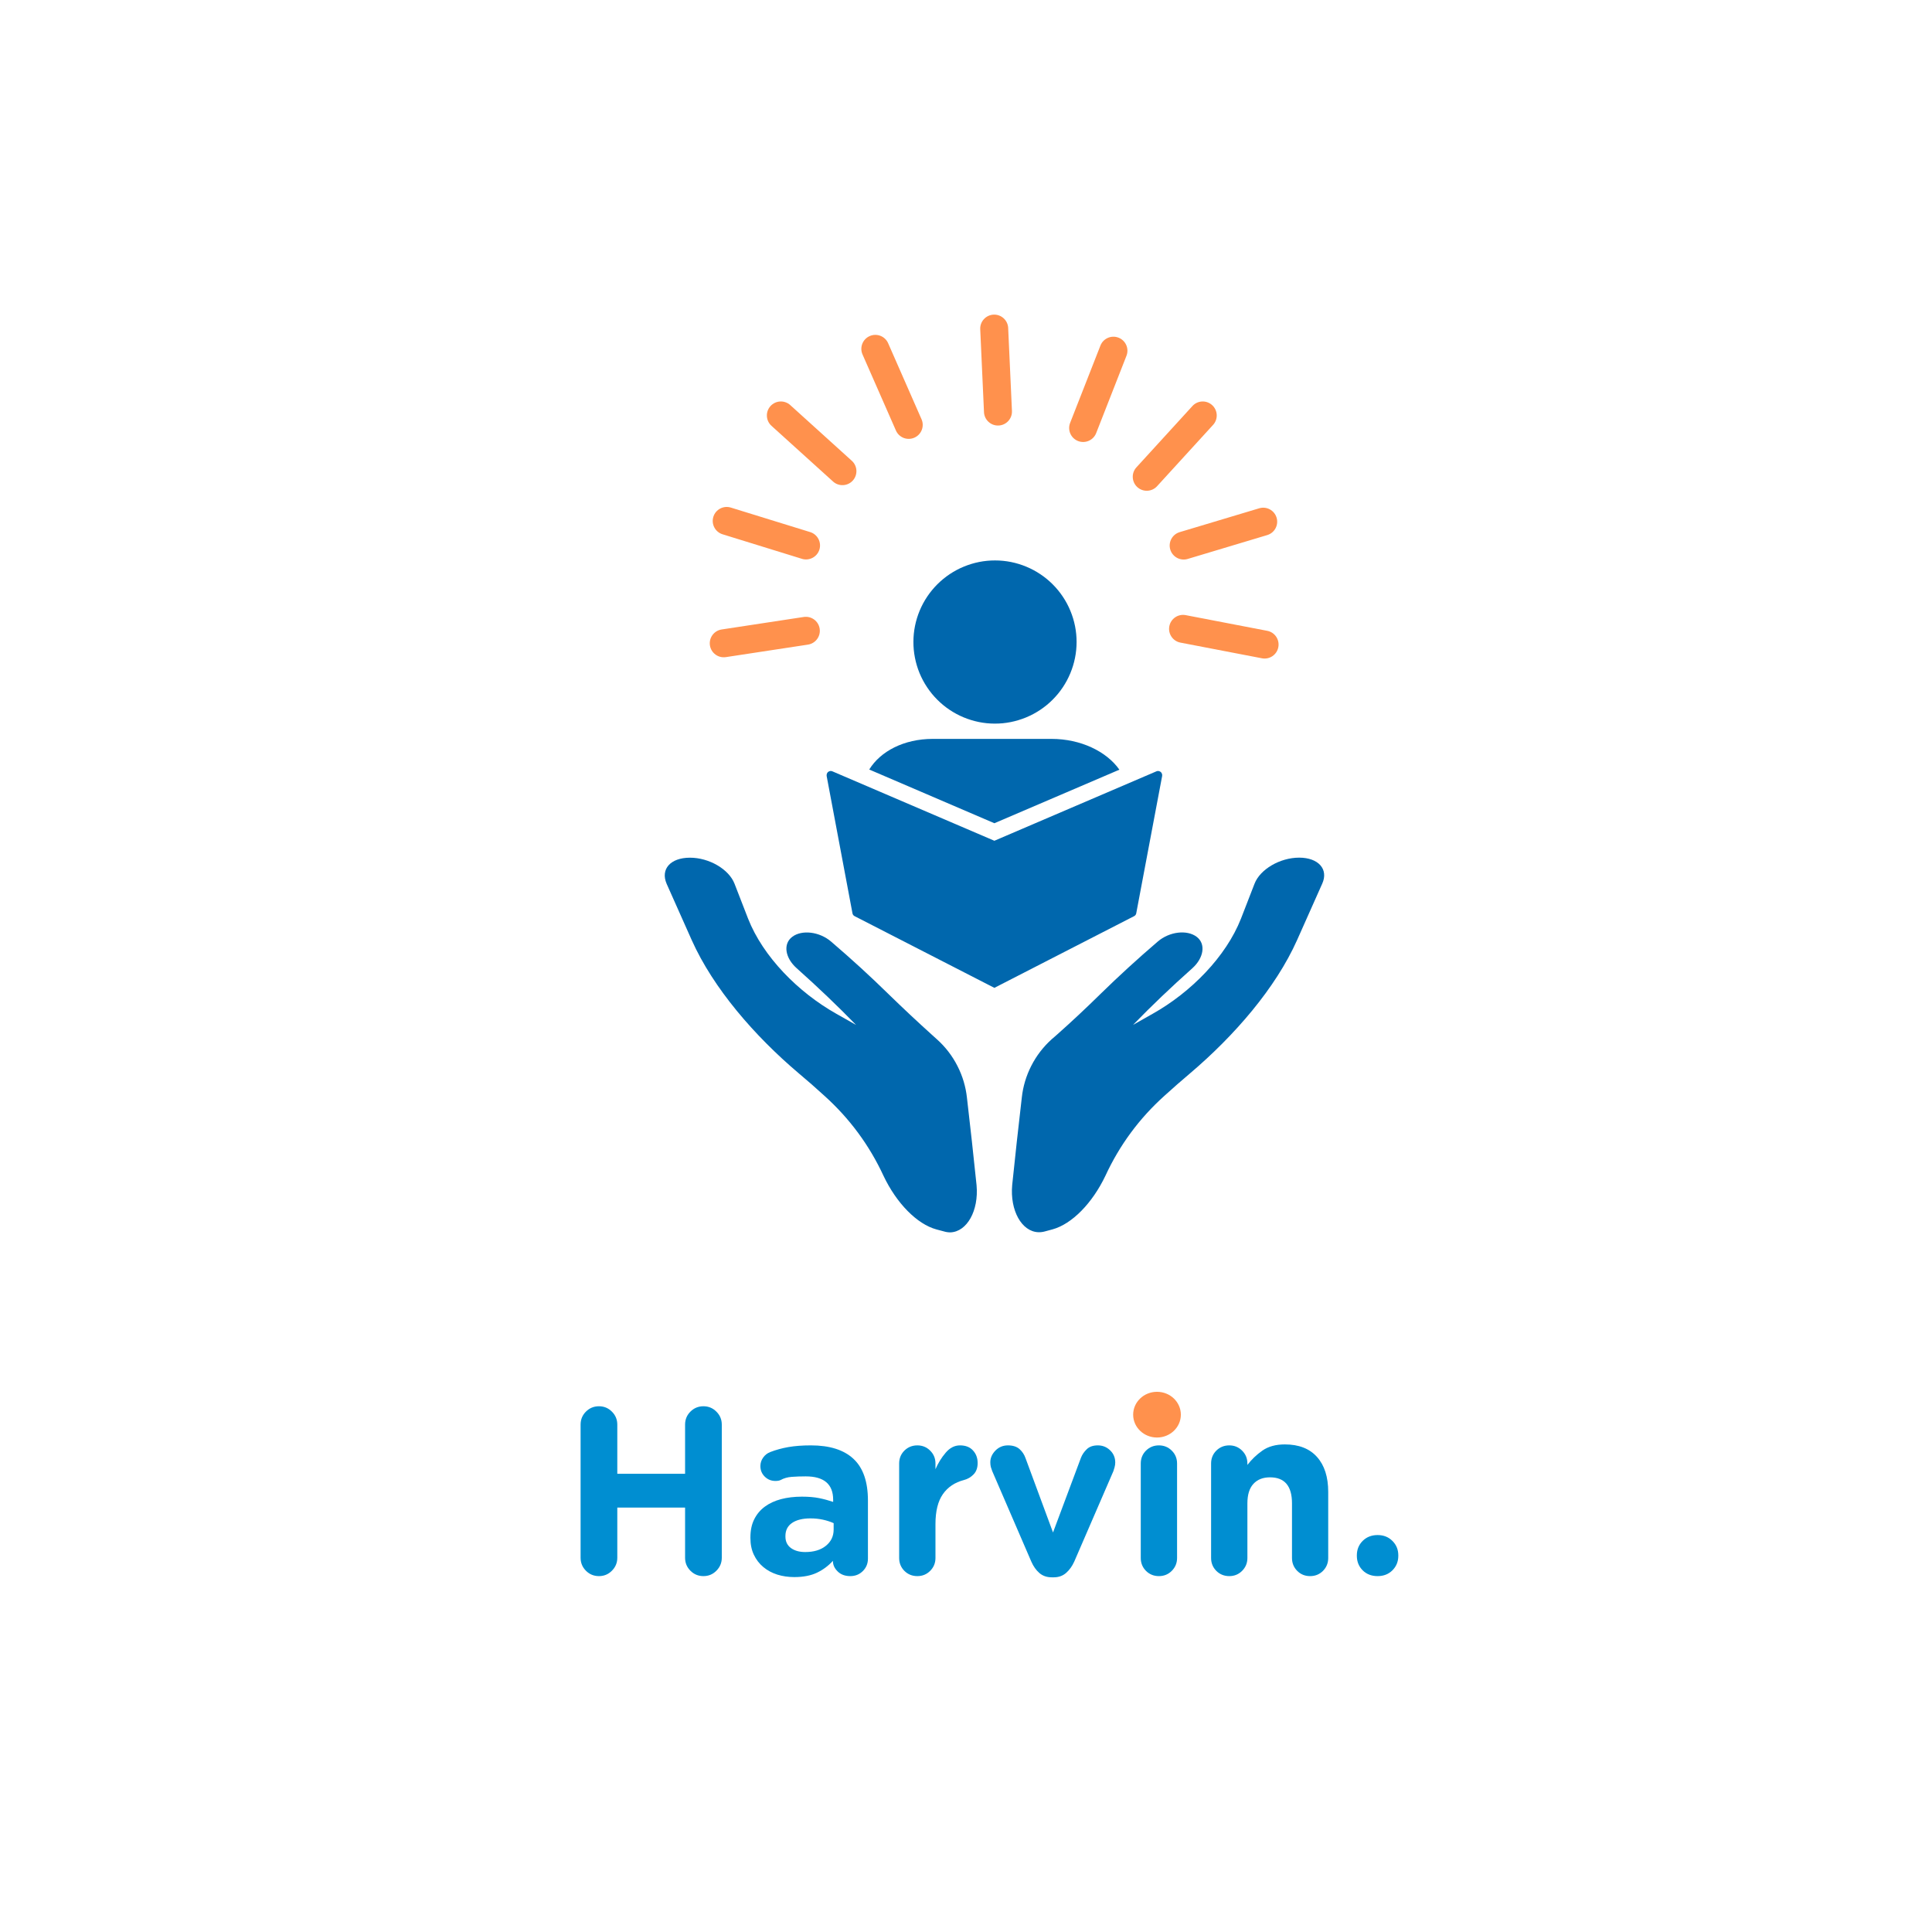 <svg xmlns="http://www.w3.org/2000/svg" xmlns:xlink="http://www.w3.org/1999/xlink" width="500" zoomAndPan="magnify" viewBox="0 0 375 375" height="500" preserveAspectRatio="xMidYMid meet" version="1.0"><defs><g/><clipPath id="3a70ab1f55"><path d="M 129 108.781 L 257.863 108.781 L 257.863 239.281 L 129 239.281 Z M 129 108.781 " clip-rule="nonzero"/></clipPath><clipPath id="2ce283c815"><path d="M 137 119 L 160 119 L 160 128 L 137 128 Z M 137 119 " clip-rule="nonzero"/></clipPath><clipPath id="4730bf400e"><path d="M 138.207 127.957 L 137.387 122.586 L 158.695 119.34 L 159.516 124.711 Z M 138.207 127.957 " clip-rule="nonzero"/></clipPath><clipPath id="570aa95214"><path d="M 137.797 125.273 C 137.57 123.789 138.59 122.406 140.074 122.18 L 156.004 119.754 C 157.484 119.527 158.871 120.547 159.098 122.027 C 159.324 123.512 158.305 124.895 156.82 125.121 L 140.891 127.547 C 139.41 127.773 138.023 126.754 137.797 125.273 Z M 137.797 125.273 " clip-rule="nonzero"/></clipPath><clipPath id="7bd24fea7a"><path d="M 138 98 L 160 98 L 160 109 L 138 109 Z M 138 98 " clip-rule="nonzero"/></clipPath><clipPath id="411afd2c9f"><path d="M 137.66 102.906 L 139.262 97.719 L 159.855 104.082 L 158.25 109.27 Z M 137.66 102.906 " clip-rule="nonzero"/></clipPath><clipPath id="1d7b438114"><path d="M 138.461 100.312 C 138.902 98.879 140.426 98.078 141.855 98.52 L 157.254 103.277 C 158.688 103.723 159.488 105.242 159.047 106.676 C 158.602 108.105 157.082 108.91 155.648 108.469 L 140.254 103.707 C 138.82 103.266 138.02 101.746 138.461 100.312 Z M 138.461 100.312 " clip-rule="nonzero"/></clipPath><clipPath id="a4338ce29e"><path d="M 148 77 L 167 77 L 167 95 L 148 95 Z M 148 77 " clip-rule="nonzero"/></clipPath><clipPath id="a3969aa156"><path d="M 147.73 80.832 L 151.375 76.805 L 167.359 91.266 L 163.715 95.293 Z M 147.73 80.832 " clip-rule="nonzero"/></clipPath><clipPath id="650986224b"><path d="M 149.551 78.82 C 150.559 77.707 152.273 77.621 153.387 78.625 L 165.336 89.438 C 166.449 90.441 166.535 92.16 165.531 93.273 C 164.523 94.387 162.805 94.473 161.695 93.465 L 149.742 82.652 C 148.633 81.648 148.547 79.93 149.551 78.82 Z M 149.551 78.82 " clip-rule="nonzero"/></clipPath><clipPath id="e3f2dcfa7d"><path d="M 167 65 L 180 65 L 180 86 L 167 86 Z M 167 65 " clip-rule="nonzero"/></clipPath><clipPath id="23093c4370"><path d="M 166.324 66.32 L 171.297 64.137 L 179.965 83.871 L 174.992 86.055 Z M 166.324 66.32 " clip-rule="nonzero"/></clipPath><clipPath id="80741d1312"><path d="M 168.809 65.23 C 170.184 64.625 171.785 65.25 172.391 66.621 L 178.871 81.375 C 179.473 82.75 178.848 84.352 177.477 84.953 C 176.102 85.559 174.5 84.934 173.898 83.562 L 167.418 68.809 C 166.812 67.434 167.438 65.832 168.809 65.23 Z M 168.809 65.23 " clip-rule="nonzero"/></clipPath><clipPath id="da2a761a6f"><path d="M 207 65 L 219 65 L 219 86 L 207 86 Z M 207 65 " clip-rule="nonzero"/></clipPath><clipPath id="1542136782"><path d="M 214.582 64.551 L 219.637 66.535 L 211.773 86.602 L 206.715 84.621 Z M 214.582 64.551 " clip-rule="nonzero"/></clipPath><clipPath id="10ddb5872d"><path d="M 217.109 65.543 C 218.504 66.09 219.195 67.664 218.645 69.062 L 212.766 84.066 C 212.219 85.461 210.645 86.148 209.246 85.602 C 207.852 85.055 207.164 83.48 207.711 82.082 L 213.59 67.078 C 214.137 65.684 215.711 64.996 217.109 65.543 Z M 217.109 65.543 " clip-rule="nonzero"/></clipPath><clipPath id="20dd52896e"><path d="M 219 77 L 237 77 L 237 96 L 219 96 Z M 219 77 " clip-rule="nonzero"/></clipPath><clipPath id="b9e09538c0"><path d="M 233.277 76.809 L 237.285 80.469 L 222.75 96.383 L 218.742 92.723 Z M 233.277 76.809 " clip-rule="nonzero"/></clipPath><clipPath id="8e8a616898"><path d="M 235.281 78.637 C 236.391 79.648 236.469 81.367 235.457 82.473 L 224.59 94.371 C 223.578 95.48 221.859 95.559 220.75 94.547 C 219.645 93.535 219.566 91.816 220.578 90.711 L 231.445 78.812 C 232.457 77.703 234.176 77.625 235.281 78.637 Z M 235.281 78.637 " clip-rule="nonzero"/></clipPath><clipPath id="e89aad4c57"><path d="M 227 98 L 248 98 L 248 109 L 227 109 Z M 227 98 " clip-rule="nonzero"/></clipPath><clipPath id="6432bd3de2"><path d="M 247.008 97.879 L 248.566 103.082 L 227.922 109.273 L 226.359 104.07 Z M 247.008 97.879 " clip-rule="nonzero"/></clipPath><clipPath id="ab8e477fc3"><path d="M 247.785 100.48 C 248.219 101.918 247.402 103.43 245.965 103.859 L 230.531 108.492 C 229.094 108.922 227.582 108.105 227.148 106.668 C 226.719 105.234 227.535 103.719 228.969 103.289 L 244.406 98.66 C 245.84 98.227 247.355 99.043 247.785 100.48 Z M 247.785 100.48 " clip-rule="nonzero"/></clipPath><clipPath id="85b2d4ca8c"><path d="M 226 119 L 249 119 L 249 128 L 226 128 Z M 226 119 " clip-rule="nonzero"/></clipPath><clipPath id="4467d45ba1"><path d="M 248.637 122.953 L 247.609 128.285 L 226.445 124.219 L 227.469 118.883 Z M 248.637 122.953 " clip-rule="nonzero"/></clipPath><clipPath id="6ea0a469f7"><path d="M 248.121 125.621 C 247.84 127.094 246.418 128.059 244.941 127.773 L 229.117 124.73 C 227.645 124.449 226.684 123.023 226.965 121.551 C 227.25 120.078 228.672 119.113 230.145 119.398 L 245.969 122.441 C 247.441 122.723 248.406 124.148 248.121 125.621 Z M 248.121 125.621 " clip-rule="nonzero"/></clipPath><clipPath id="789cb90dfc"><path d="M 190 61 L 197 61 L 197 83 L 190 83 Z M 190 61 " clip-rule="nonzero"/></clipPath><clipPath id="b21d0c35e3"><path d="M 190.137 61.195 L 195.562 60.945 L 196.543 82.48 L 191.117 82.727 Z M 190.137 61.195 " clip-rule="nonzero"/></clipPath><clipPath id="f36cfd1ebd"><path d="M 192.852 61.07 C 194.348 61.004 195.617 62.16 195.688 63.66 L 196.418 79.758 C 196.488 81.254 195.328 82.527 193.828 82.594 C 192.332 82.66 191.062 81.504 190.992 80.004 L 190.262 63.906 C 190.191 62.41 191.352 61.141 192.852 61.07 Z M 192.852 61.07 " clip-rule="nonzero"/></clipPath><clipPath id="643acccc64"><path d="M 219.945 270.148 L 229.203 270.148 L 229.203 279.023 L 219.945 279.023 Z M 219.945 270.148 " clip-rule="nonzero"/></clipPath><clipPath id="72978c61f1"><path d="M 224.574 270.148 C 222.02 270.148 219.945 272.137 219.945 274.586 C 219.945 277.035 222.02 279.023 224.574 279.023 C 227.133 279.023 229.203 277.035 229.203 274.586 C 229.203 272.137 227.133 270.148 224.574 270.148 Z M 224.574 270.148 " clip-rule="nonzero"/></clipPath></defs><g clip-path="url(#3a70ab1f55)"><path fill="#0067ad" d="M 202.836 239.012 C 202.41 239.133 201.977 239.188 201.535 239.172 C 198.297 239.043 196.02 234.945 196.465 230.023 C 197.047 224.383 197.668 218.73 198.328 213.066 C 198.562 210.887 199.18 208.82 200.176 206.867 C 201.176 204.914 202.488 203.203 204.117 201.73 L 205.152 200.832 C 207.973 198.328 210.805 195.676 213.656 192.875 C 217.105 189.496 220.793 186.121 224.723 182.754 C 226.98 180.816 230.391 180.414 232.27 181.832 C 234.109 183.223 233.629 185.945 231.461 187.91 C 227.348 191.57 223.5 195.242 219.922 198.93 C 221.168 198.211 222.441 197.496 223.727 196.777 C 231.184 192.59 237.969 185.684 240.875 178.301 L 243.5 171.539 C 244.578 168.73 248.449 166.461 252.18 166.469 C 255.914 166.477 257.906 168.723 256.641 171.523 C 255.023 175.156 253.402 178.793 251.781 182.43 C 247.582 191.848 239.547 201.051 231.078 208.258 C 229.336 209.73 227.648 211.207 226.02 212.688 C 221.133 217.082 217.312 222.262 214.555 228.227 C 212.027 233.527 208.074 237.586 204.285 238.621 Z M 183.195 239.012 L 181.754 238.629 C 177.973 237.594 174.012 233.539 171.492 228.234 C 168.73 222.273 164.906 217.094 160.02 212.695 C 158.402 211.211 156.715 209.734 154.961 208.266 C 146.492 201.086 138.457 191.855 134.258 182.461 C 132.637 178.828 131.02 175.195 129.398 171.555 C 128.16 168.695 130.137 166.488 133.898 166.477 C 137.664 166.469 141.504 168.738 142.578 171.547 L 145.203 178.309 C 148.109 185.691 154.918 192.598 162.352 196.785 C 163.641 197.504 164.91 198.219 166.16 198.938 C 162.578 195.258 158.734 191.586 154.621 187.918 C 152.41 185.953 151.934 183.23 153.77 181.84 C 155.633 180.422 159.059 180.824 161.316 182.762 C 165.25 186.129 168.941 189.504 172.387 192.883 C 175.23 195.652 178.055 198.301 180.863 200.832 L 181.898 201.766 C 183.527 203.234 184.84 204.945 185.836 206.898 C 186.836 208.852 187.453 210.918 187.688 213.102 C 188.348 218.758 188.969 224.41 189.551 230.055 C 189.996 234.977 187.703 239.074 184.48 239.203 C 184.043 239.207 183.613 239.141 183.195 239.012 Z M 181.055 143.418 L 204.094 143.418 C 209.762 143.418 214.781 145.848 217.273 149.395 L 193.008 159.789 L 168.719 149.363 C 170.887 145.832 175.445 143.418 181.055 143.418 Z M 193.074 140.453 C 192.035 140.453 191.004 140.348 189.984 140.141 C 188.969 139.934 187.98 139.629 187.02 139.23 C 186.062 138.828 185.152 138.34 184.289 137.758 C 183.426 137.18 182.629 136.52 181.898 135.781 C 181.164 135.047 180.512 134.246 179.938 133.379 C 179.359 132.512 178.875 131.602 178.48 130.641 C 178.086 129.68 177.789 128.688 177.59 127.668 C 177.387 126.648 177.289 125.617 177.293 124.578 C 177.293 123.539 177.398 122.512 177.602 121.492 C 177.809 120.473 178.109 119.484 178.508 118.527 C 178.91 117.566 179.398 116.656 179.977 115.793 C 180.559 114.93 181.215 114.133 181.949 113.398 C 182.688 112.664 183.488 112.012 184.352 111.434 C 185.215 110.859 186.129 110.371 187.09 109.977 C 188.051 109.582 189.039 109.281 190.059 109.078 C 191.078 108.879 192.109 108.777 193.148 108.781 C 194.188 108.781 195.215 108.883 196.234 109.086 C 197.254 109.293 198.242 109.594 199.203 109.992 C 200.164 110.391 201.074 110.879 201.938 111.457 C 202.801 112.035 203.602 112.691 204.336 113.426 C 205.07 114.16 205.723 114.961 206.301 115.824 C 206.879 116.688 207.367 117.602 207.762 118.562 C 208.16 119.52 208.461 120.512 208.664 121.531 C 208.867 122.551 208.965 123.578 208.965 124.617 C 208.965 125.137 208.938 125.656 208.887 126.172 C 208.836 126.688 208.758 127.203 208.656 127.711 C 208.555 128.223 208.426 128.723 208.273 129.223 C 208.121 129.719 207.945 130.207 207.746 130.688 C 207.547 131.164 207.324 131.633 207.078 132.094 C 206.832 132.551 206.566 132.996 206.277 133.426 C 205.988 133.859 205.676 134.273 205.348 134.676 C 205.016 135.074 204.668 135.461 204.297 135.828 C 203.93 136.195 203.547 136.543 203.145 136.871 C 202.742 137.199 202.324 137.508 201.891 137.797 C 201.457 138.082 201.012 138.348 200.555 138.594 C 200.094 138.836 199.625 139.059 199.145 139.258 C 198.664 139.453 198.176 139.629 197.68 139.777 C 197.18 139.93 196.68 140.055 196.168 140.156 C 195.66 140.254 195.145 140.332 194.629 140.383 C 194.109 140.43 193.594 140.457 193.074 140.453 Z M 193.008 191.742 L 165.867 177.82 C 165.656 177.707 165.523 177.531 165.469 177.297 L 160.457 150.648 C 160.426 150.477 160.441 150.309 160.508 150.148 C 160.594 149.938 160.742 149.793 160.953 149.711 C 161.16 149.625 161.367 149.629 161.574 149.719 L 193.008 163.191 L 224.449 149.719 C 224.656 149.629 224.863 149.625 225.07 149.711 C 225.281 149.793 225.43 149.938 225.516 150.148 C 225.586 150.309 225.605 150.477 225.566 150.648 L 220.539 177.297 C 220.484 177.531 220.352 177.707 220.141 177.82 Z M 193.008 191.742 " fill-opacity="1" fill-rule="nonzero"/></g><g clip-path="url(#2ce283c815)"><g clip-path="url(#4730bf400e)"><g clip-path="url(#570aa95214)"><path fill="#ff914d" d="M 138.207 127.957 L 137.387 122.586 L 158.695 119.34 L 159.516 124.711 Z M 138.207 127.957 " fill-opacity="1" fill-rule="nonzero"/></g></g></g><g clip-path="url(#7bd24fea7a)"><g clip-path="url(#411afd2c9f)"><g clip-path="url(#1d7b438114)"><path fill="#ff914d" d="M 137.66 102.906 L 139.262 97.719 L 159.855 104.082 L 158.25 109.27 Z M 137.66 102.906 " fill-opacity="1" fill-rule="nonzero"/></g></g></g><g clip-path="url(#a4338ce29e)"><g clip-path="url(#a3969aa156)"><g clip-path="url(#650986224b)"><path fill="#ff914d" d="M 147.73 80.832 L 151.375 76.805 L 167.359 91.266 L 163.715 95.293 Z M 147.73 80.832 " fill-opacity="1" fill-rule="nonzero"/></g></g></g><g clip-path="url(#e3f2dcfa7d)"><g clip-path="url(#23093c4370)"><g clip-path="url(#80741d1312)"><path fill="#ff914d" d="M 166.324 66.32 L 171.297 64.137 L 179.965 83.871 L 174.992 86.055 Z M 166.324 66.32 " fill-opacity="1" fill-rule="nonzero"/></g></g></g><g clip-path="url(#da2a761a6f)"><g clip-path="url(#1542136782)"><g clip-path="url(#10ddb5872d)"><path fill="#ff914d" d="M 214.582 64.551 L 219.637 66.531 L 211.773 86.602 L 206.715 84.621 Z M 214.582 64.551 " fill-opacity="1" fill-rule="nonzero"/></g></g></g><g clip-path="url(#20dd52896e)"><g clip-path="url(#b9e09538c0)"><g clip-path="url(#8e8a616898)"><path fill="#ff914d" d="M 233.277 76.809 L 237.285 80.469 L 222.75 96.383 L 218.742 92.723 Z M 233.277 76.809 " fill-opacity="1" fill-rule="nonzero"/></g></g></g><g clip-path="url(#e89aad4c57)"><g clip-path="url(#6432bd3de2)"><g clip-path="url(#ab8e477fc3)"><path fill="#ff914d" d="M 247.008 97.879 L 248.566 103.082 L 227.922 109.273 L 226.359 104.07 Z M 247.008 97.879 " fill-opacity="1" fill-rule="nonzero"/></g></g></g><g clip-path="url(#85b2d4ca8c)"><g clip-path="url(#4467d45ba1)"><g clip-path="url(#6ea0a469f7)"><path fill="#ff914d" d="M 248.637 122.953 L 247.609 128.285 L 226.445 124.219 L 227.469 118.883 Z M 248.637 122.953 " fill-opacity="1" fill-rule="nonzero"/></g></g></g><g clip-path="url(#789cb90dfc)"><g clip-path="url(#b21d0c35e3)"><g clip-path="url(#f36cfd1ebd)"><path fill="#ff914d" d="M 190.137 61.195 L 195.562 60.945 L 196.543 82.48 L 191.117 82.727 Z M 190.137 61.195 " fill-opacity="1" fill-rule="nonzero"/></g></g></g><g fill="#008ed1" fill-opacity="1"><g transform="translate(108.802, 305.641)"><g><path d="M 3.891 -3.281 L 3.891 -29.125 C 3.891 -30.113 4.234 -30.953 4.922 -31.641 C 5.617 -32.336 6.461 -32.688 7.453 -32.688 C 8.441 -32.688 9.281 -32.336 9.969 -31.641 C 10.664 -30.953 11.016 -30.113 11.016 -29.125 L 11.016 -19.578 L 24.172 -19.578 L 24.172 -29.125 C 24.172 -30.113 24.516 -30.953 25.203 -31.641 C 25.898 -32.336 26.742 -32.688 27.734 -32.688 C 28.723 -32.688 29.562 -32.336 30.25 -31.641 C 30.945 -30.953 31.297 -30.113 31.297 -29.125 L 31.297 -3.281 C 31.297 -2.301 30.945 -1.461 30.25 -0.766 C 29.562 -0.066 28.723 0.281 27.734 0.281 C 26.742 0.281 25.898 -0.066 25.203 -0.766 C 24.516 -1.461 24.172 -2.301 24.172 -3.281 L 24.172 -13.016 L 11.016 -13.016 L 11.016 -3.281 C 11.016 -2.301 10.664 -1.461 9.969 -0.766 C 9.281 -0.066 8.441 0.281 7.453 0.281 C 6.461 0.281 5.617 -0.066 4.922 -0.766 C 4.234 -1.461 3.891 -2.301 3.891 -3.281 Z M 3.891 -3.281 "/></g></g></g><g fill="#008ed1" fill-opacity="1"><g transform="translate(143.982, 305.641)"><g><path d="M 1.672 -7.219 C 1.672 -8.582 1.914 -9.754 2.406 -10.734 C 2.895 -11.723 3.578 -12.539 4.453 -13.188 C 5.336 -13.844 6.391 -14.332 7.609 -14.656 C 8.828 -14.977 10.18 -15.141 11.672 -15.141 C 12.961 -15.141 14.07 -15.047 15 -14.859 C 15.926 -14.672 16.836 -14.426 17.734 -14.125 L 17.734 -14.531 C 17.734 -17.562 15.957 -19.078 12.406 -19.078 C 11.414 -19.078 10.508 -19.047 9.688 -18.984 C 8.875 -18.922 8.16 -18.719 7.547 -18.375 C 7.297 -18.25 6.957 -18.188 6.531 -18.188 C 5.727 -18.188 5.039 -18.461 4.469 -19.016 C 3.895 -19.578 3.609 -20.258 3.609 -21.062 C 3.609 -21.676 3.785 -22.227 4.141 -22.719 C 4.492 -23.219 4.953 -23.578 5.516 -23.797 C 6.617 -24.223 7.797 -24.547 9.047 -24.766 C 10.297 -24.984 11.754 -25.094 13.422 -25.094 C 17.066 -25.094 19.82 -24.219 21.688 -22.469 C 23.551 -20.727 24.484 -18.035 24.484 -14.391 L 24.484 -3.109 C 24.484 -2.148 24.148 -1.344 23.484 -0.688 C 22.828 -0.039 22.02 0.281 21.062 0.281 C 20.039 0.281 19.223 -0.02 18.609 -0.625 C 17.992 -1.227 17.688 -1.898 17.688 -2.641 L 17.688 -2.688 C 16.82 -1.727 15.797 -0.961 14.609 -0.391 C 13.422 0.18 11.945 0.469 10.188 0.469 C 9.008 0.469 7.906 0.305 6.875 -0.016 C 5.844 -0.348 4.941 -0.836 4.172 -1.484 C 3.398 -2.129 2.789 -2.922 2.344 -3.859 C 1.895 -4.805 1.672 -5.895 1.672 -7.125 Z M 8.469 -7.5 L 8.469 -7.406 C 8.469 -6.445 8.82 -5.703 9.531 -5.172 C 10.25 -4.648 11.176 -4.391 12.312 -4.391 C 13.977 -4.391 15.312 -4.789 16.312 -5.594 C 17.32 -6.406 17.828 -7.457 17.828 -8.75 L 17.828 -10 C 17.203 -10.281 16.508 -10.504 15.75 -10.672 C 15 -10.836 14.191 -10.922 13.328 -10.922 C 11.816 -10.922 10.629 -10.629 9.766 -10.047 C 8.898 -9.461 8.469 -8.613 8.469 -7.5 Z M 8.469 -7.5 "/></g></g></g><g fill="#008ed1" fill-opacity="1"><g transform="translate(171.385, 305.641)"><g><path d="M 3.141 -3.234 L 3.141 -21.578 C 3.141 -22.566 3.477 -23.398 4.156 -24.078 C 4.844 -24.754 5.68 -25.094 6.672 -25.094 C 7.648 -25.094 8.477 -24.754 9.156 -24.078 C 9.844 -23.398 10.188 -22.566 10.188 -21.578 L 10.188 -20.469 C 10.707 -21.664 11.367 -22.734 12.172 -23.672 C 12.973 -24.617 13.898 -25.094 14.953 -25.094 C 16.035 -25.094 16.875 -24.766 17.469 -24.109 C 18.07 -23.461 18.375 -22.648 18.375 -21.672 C 18.375 -20.742 18.113 -20.008 17.594 -19.469 C 17.07 -18.926 16.453 -18.562 15.734 -18.375 C 13.953 -17.914 12.582 -17 11.625 -15.625 C 10.664 -14.25 10.188 -12.312 10.188 -9.812 L 10.188 -3.234 C 10.188 -2.254 9.844 -1.422 9.156 -0.734 C 8.477 -0.055 7.648 0.281 6.672 0.281 C 5.68 0.281 4.844 -0.055 4.156 -0.734 C 3.477 -1.422 3.141 -2.254 3.141 -3.234 Z M 3.141 -3.234 "/></g></g></g><g fill="#008ed1" fill-opacity="1"><g transform="translate(190.734, 305.641)"><g><path d="M 4.906 -25.094 C 5.863 -25.094 6.613 -24.852 7.156 -24.375 C 7.695 -23.895 8.086 -23.301 8.328 -22.594 L 13.656 -8.188 L 19.078 -22.688 C 19.316 -23.301 19.691 -23.852 20.203 -24.344 C 20.711 -24.844 21.43 -25.094 22.359 -25.094 C 23.285 -25.094 24.078 -24.773 24.734 -24.141 C 25.398 -23.504 25.734 -22.711 25.734 -21.766 C 25.734 -21.453 25.688 -21.133 25.594 -20.812 C 25.508 -20.488 25.438 -20.25 25.375 -20.094 L 17.781 -2.547 C 17.375 -1.648 16.848 -0.914 16.203 -0.344 C 15.555 0.227 14.754 0.516 13.797 0.516 L 13.422 0.516 C 12.461 0.516 11.66 0.238 11.016 -0.312 C 10.367 -0.875 9.844 -1.617 9.438 -2.547 L 1.859 -20.094 C 1.766 -20.344 1.676 -20.602 1.594 -20.875 C 1.52 -21.156 1.484 -21.469 1.484 -21.812 C 1.484 -22.645 1.812 -23.398 2.469 -24.078 C 3.133 -24.754 3.945 -25.094 4.906 -25.094 Z M 4.906 -25.094 "/></g></g></g><g fill="#008ed1" fill-opacity="1"><g transform="translate(217.952, 305.641)"><g><path d="M 6.984 -25.094 C 7.973 -25.094 8.805 -24.754 9.484 -24.078 C 10.172 -23.398 10.516 -22.566 10.516 -21.578 L 10.516 -3.234 C 10.516 -2.254 10.172 -1.422 9.484 -0.734 C 8.805 -0.055 7.973 0.281 6.984 0.281 C 6.004 0.281 5.172 -0.055 4.484 -0.734 C 3.805 -1.422 3.469 -2.254 3.469 -3.234 L 3.469 -21.578 C 3.469 -22.566 3.805 -23.398 4.484 -24.078 C 5.172 -24.754 6.004 -25.094 6.984 -25.094 Z M 6.984 -34.031 C 8.098 -34.031 9.031 -33.734 9.781 -33.141 C 10.539 -32.555 10.922 -31.754 10.922 -30.734 L 10.922 -30.656 C 10.922 -29.633 10.539 -28.82 9.781 -28.219 C 9.031 -27.613 8.098 -27.312 6.984 -27.312 C 5.879 -27.312 4.945 -27.613 4.188 -28.219 C 3.438 -28.82 3.062 -29.633 3.062 -30.656 L 3.062 -30.734 C 3.062 -31.754 3.438 -32.555 4.188 -33.141 C 4.945 -33.734 5.879 -34.031 6.984 -34.031 Z M 6.984 -34.031 "/></g></g></g><g fill="#008ed1" fill-opacity="1"><g transform="translate(231.931, 305.641)"><g><path d="M 6.672 -25.094 C 7.648 -25.094 8.477 -24.754 9.156 -24.078 C 9.844 -23.398 10.188 -22.566 10.188 -21.578 L 10.188 -21.297 C 10.988 -22.348 11.957 -23.273 13.094 -24.078 C 14.238 -24.879 15.691 -25.281 17.453 -25.281 C 20.172 -25.281 22.254 -24.469 23.703 -22.844 C 25.148 -21.227 25.875 -18.969 25.875 -16.062 L 25.875 -3.234 C 25.875 -2.254 25.535 -1.422 24.859 -0.734 C 24.18 -0.055 23.348 0.281 22.359 0.281 C 21.367 0.281 20.535 -0.055 19.859 -0.734 C 19.18 -1.422 18.844 -2.254 18.844 -3.234 L 18.844 -13.844 C 18.844 -17.207 17.422 -18.891 14.578 -18.891 C 13.191 -18.891 12.113 -18.461 11.344 -17.609 C 10.57 -16.766 10.188 -15.508 10.188 -13.844 L 10.188 -3.234 C 10.188 -2.254 9.844 -1.422 9.156 -0.734 C 8.477 -0.055 7.648 0.281 6.672 0.281 C 5.68 0.281 4.844 -0.055 4.156 -0.734 C 3.477 -1.422 3.141 -2.254 3.141 -3.234 L 3.141 -21.578 C 3.141 -22.566 3.477 -23.398 4.156 -24.078 C 4.844 -24.754 5.68 -25.094 6.672 -25.094 Z M 6.672 -25.094 "/></g></g></g><g fill="#008ed1" fill-opacity="1"><g transform="translate(260.769, 305.641)"><g><path d="M 2.594 -3.75 C 2.594 -4.863 2.969 -5.797 3.719 -6.547 C 4.477 -7.305 5.445 -7.688 6.625 -7.688 C 7.789 -7.688 8.75 -7.305 9.5 -6.547 C 10.258 -5.797 10.641 -4.863 10.641 -3.75 L 10.641 -3.656 C 10.641 -2.539 10.258 -1.602 9.5 -0.844 C 8.75 -0.094 7.789 0.281 6.625 0.281 C 5.445 0.281 4.477 -0.094 3.719 -0.844 C 2.969 -1.602 2.594 -2.539 2.594 -3.656 Z M 2.594 -3.75 "/></g></g></g><g clip-path="url(#643acccc64)"><g clip-path="url(#72978c61f1)"><path fill="#ff914d" d="M 219.945 270.148 L 229.203 270.148 L 229.203 279.023 L 219.945 279.023 Z M 219.945 270.148 " fill-opacity="1" fill-rule="nonzero"/></g></g></svg>